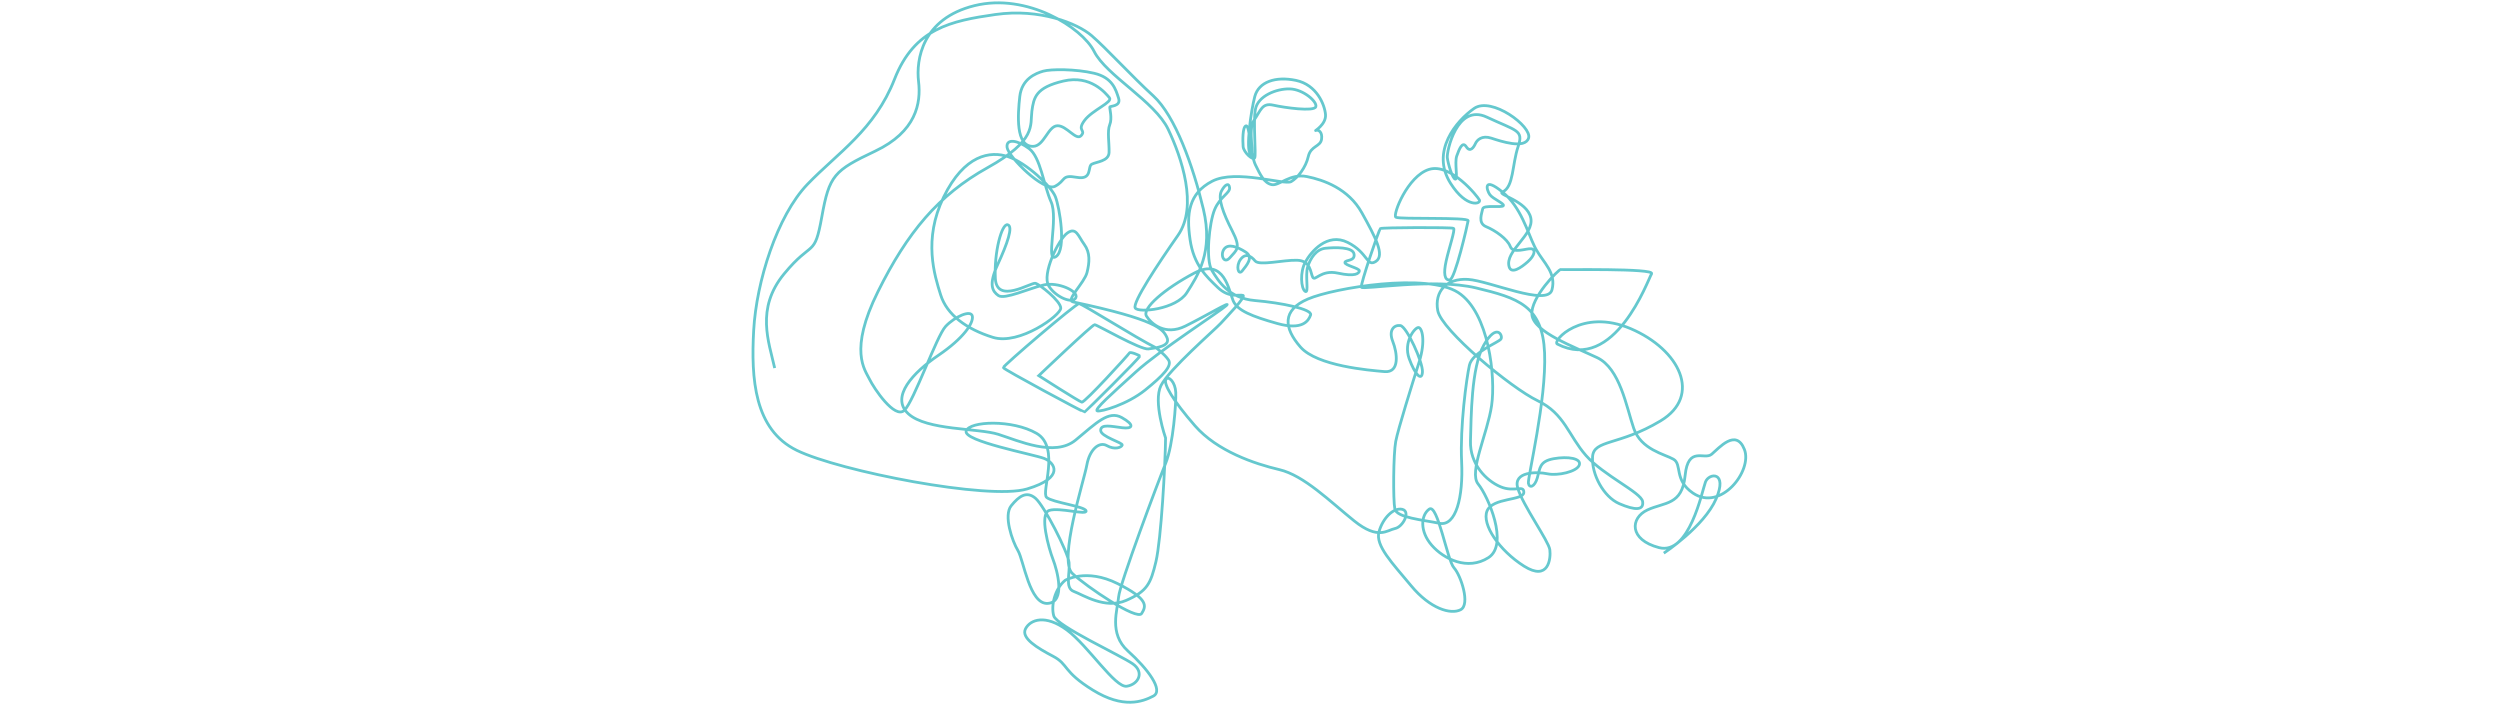 <svg width="532px" height="150px" viewBox="0 0 532 376" version="1.1" xmlns="http://www.w3.org/2000/svg"
     xmlns:xlink="http://www.w3.org/1999/xlink">
    <!-- Generator: Sketch 50 (54983) - http://www.bohemiancoding.com/sketch -->
    <desc>Created with Sketch.</desc>
    <defs></defs>
    <g id="Page-1" stroke="none" stroke-width="1" fill="none" fill-rule="evenodd">
        <g id="Desktop-HD-1440-+" transform="translate(-373, -1815)" stroke="#65C8CE" stroke-width="1.5">
            <g id="work_space" transform="translate(0, 1785)">
                <path data-200-top="stroke-dashoffset: 8564; stroke-dasharray: 8564"
                      data-100-top="stroke-dashoffset: 0;" d="M390.166,287.86 C383.792,275.111 372.572,259.595 382.869,237.919 C393.166,216.244 396.54,225.992 395.041,203.495 C393.541,180.997 395.415,177.998 414.164,162.624 C432.911,147.251 431.786,131.878 427.662,121.004 C423.537,110.131 421.287,88.008 446.785,74.51 C472.282,61.011 505.278,71.885 514.652,82.758 C524.026,93.633 552.523,100.756 563.021,113.505 C573.52,126.254 588.519,149.501 581.769,167.124 C575.02,184.747 566.771,207.994 569.021,210.244 C571.27,212.494 590.393,205.745 593.768,195.621 C597.143,185.497 602.392,171.249 591.518,150.251 C580.645,129.253 564.896,105.631 551.023,98.132 C537.149,90.633 520.276,79.384 511.277,74.884 C502.278,70.385 480.906,67.385 458.783,76.384 C436.661,85.383 418.663,94.007 414.913,122.879 C411.164,151.751 395.041,168.249 383.417,188.496 C371.793,208.744 369.543,245.49 374.418,270.987 C379.293,296.484 387.541,322.356 412.288,327.606 C437.036,332.855 518.026,328.731 536.399,317.857 C554.773,306.983 547.273,300.609 541.274,299.859 C535.275,299.109 497.029,301.359 497.404,295.734 C497.779,290.11 519.902,283.736 534.15,287.86 C548.398,291.985 543.898,317.857 547.648,319.732 C551.398,321.606 568.646,319.357 569.77,321.606 C570.895,323.856 555.522,323.106 550.648,326.106 C545.774,329.105 555.241,345.744 558.897,350.947 C562.553,356.149 571.13,371.476 561.85,374.429 C552.569,377.381 543.852,355.165 539.633,350.947 C535.415,346.729 527.541,334.636 530.353,328.59 C533.165,322.544 536.399,318.888 541.883,321.56 C547.367,324.231 565.646,345.182 567.615,350.525 C569.583,355.868 568.599,364.305 573.801,364.867 C579.004,365.43 592.362,370.21 602.064,362.758 C611.766,355.306 612.609,350.947 612.469,338.855 C612.328,326.762 604.735,287.11 601.501,273.612 C601.501,273.612 590.253,256.458 592.362,247.037 C594.471,237.616 613.172,211.041 615.281,207.104 C617.39,203.167 625.124,189.95 623.155,189.809 C621.187,189.668 616.406,193.184 609.094,188.965 C601.783,184.747 593.776,180.499 588.565,167.733 C583.354,154.968 581.816,144.111 592.502,134.69 C603.189,125.27 630.467,127.519 633.42,124.707 C636.372,121.895 639.185,115.427 639.044,109.521 C638.903,103.616 644.106,102.913 643.684,98.835 C643.262,94.757 640.591,94.195 639.606,95.039 C638.622,95.882 644.246,90.68 642.559,85.618 C640.872,80.556 634.123,71.276 622.874,71.698 C611.625,72.119 603.751,77.322 603.611,85.337 C603.47,93.351 605.72,114.021 608.813,115.708 C611.906,117.396 604.032,103.616 606.282,97.71 C608.532,91.805 608.11,87.586 614.297,87.446 C620.484,87.305 636.232,85.618 636.513,82.806 C636.794,79.994 627.795,75.353 620.765,76.9 C613.734,78.447 605.185,84.702 605.579,91.805 C605.973,98.907 611.906,115.286 611.485,117.114 C611.063,118.942 605.017,115.708 604.032,112.755 C603.048,109.803 601.1,102.47 602.907,101.647 C604.715,100.824 608.954,116.13 612.75,120.63 C616.547,125.129 619.64,128.925 623.718,128.785 C627.795,128.644 631.732,120.489 640.872,120.067 C650.011,119.645 663.932,120.911 674.056,131.738 C684.179,142.564 691.565,150.742 687.554,155.079 C683.543,159.415 682.492,151.563 670.54,148.892 C658.589,146.22 652.683,158.594 651.136,164.499 C649.59,170.405 652.261,178.701 654.792,179.685 C657.323,180.67 652.683,171.53 652.964,166.749 C653.245,161.969 655.073,156.485 659.713,154.797 C664.354,153.11 673.774,150.439 675.321,154.094 C676.868,157.75 671.665,158.031 671.665,159.578 C671.665,161.125 680.102,160.703 680.242,162.109 C680.383,163.515 678.836,165.765 669.415,166.046 C659.995,166.327 658.729,173.498 656.901,171.389 C655.073,169.28 653.808,163.093 646.637,164.64 C639.466,166.187 627.795,172.514 624.983,170.405 C622.171,168.296 618.937,167.452 617.25,171.53 C615.562,175.608 618.234,180.388 619.64,177.154 C621.046,173.92 623.999,168.718 618.937,167.03 C613.875,165.343 608.813,164.781 607.407,168.296 C606.001,171.811 609.375,176.451 611.625,171.811 C613.875,167.171 616.406,165.906 609.235,157.75 C602.064,149.595 597.564,142.705 598.549,138.627 C599.533,134.55 601.361,133.144 602.345,135.815 C603.329,138.487 598.549,141.721 597.424,149.033 C596.299,156.344 599.111,176.311 603.892,180.951 C608.672,185.591 616.125,193.184 630.045,190.934 C643.965,188.684 660.979,187.981 660.698,191.215 C660.417,194.449 658.589,200.355 644.528,199.933 C630.467,199.511 622.278,198.408 618.796,193.887 C615.314,189.365 608.672,172.374 595.174,184.466 C581.676,196.558 572.449,209.647 575.911,213.01 C579.372,216.372 588.144,220.884 597.283,213.15 C606.423,205.417 618.374,193.465 615.843,197.261 C613.313,201.058 587.3,228.758 577.598,243.24 C567.896,257.723 560.584,268.409 562.693,268.409 C564.802,268.409 577.317,261.238 584.769,251.396 C592.221,241.553 595.736,235.366 592.924,232.835 C590.112,230.304 585.05,228.195 585.05,228.195 C573.38,225.664 541.04,214.837 539.352,215.259 C537.665,215.681 507.996,257.301 508.418,258.145 C508.84,258.989 555.803,270.94 556.225,270.659 C556.647,270.378 578.16,234.945 577.598,234.523 C577.035,234.101 571.974,233.398 571.833,234.242 C571.692,235.085 555.053,265.879 553.53,265.879 C552.007,265.879 527.822,257.723 527.822,257.723 C527.822,257.723 548.914,224.399 550.179,224.118 C551.445,223.836 577.176,231.289 581.113,229.742 C585.05,228.195 592.362,225.421 589.268,221.465 C586.175,217.509 581.564,213.547 535.978,215.119 C531.9,215.259 539.493,203.729 539.493,198.105 C539.493,192.481 538.649,187.419 534.431,183.904 C530.213,180.388 527.963,175.748 524.166,180.248 C520.37,184.747 516.292,204.854 521.354,209.916 C526.416,214.978 536.259,216.384 536.962,212.588 C537.665,208.791 525.573,206.542 518.542,210.197 C511.512,213.853 500.263,222.89 496.607,221.465 C492.951,220.04 489.984,217.228 492.241,205.417 C494.498,193.606 495.468,183.622 492.241,183.622 C489.014,183.622 488.733,199.652 492.811,213.01 C496.888,226.367 511.793,210.338 514.183,210.338 C516.574,210.338 529.51,216.244 530.494,219.899 C531.478,223.555 513.902,244.647 499.138,243.803 C484.374,242.959 472.422,238.038 466.657,228.617 C460.892,219.196 450.347,202.183 455.549,177.576 C460.752,152.97 473.688,147.486 483.812,148.329 C493.936,149.173 509.824,158.031 513.34,162.953 C516.855,167.874 525.994,188.825 521.354,193.887 C516.714,198.949 517.839,173.92 511.793,166.187 C505.747,158.453 500.544,144.392 493.514,141.44 C486.483,138.487 480.156,139.049 481.984,143.689 C483.812,148.329 506.731,162.109 511.793,157.61 C516.855,153.11 513.34,150.72 521.917,150.157 C530.494,149.595 525.994,143.268 527.963,141.44 C529.931,139.612 536.399,137.784 535.415,133.144 C534.431,128.504 531.619,122.317 532.181,118.661 C532.744,115.005 529.931,110.224 529.931,109.521 C529.931,108.818 535.837,107.834 533.306,103.756 C530.775,99.679 527.541,93.914 517.417,94.054 C507.293,94.195 494.498,97.429 490.842,99.538 C487.186,101.647 480.718,106.287 481.984,115.708 C483.249,125.129 486.158,142.278 495.342,139.752 C500.966,138.206 500.404,127.379 505.184,125.973 C509.965,124.567 516.995,131.597 518.823,127.941 C520.651,124.285 515.871,126.254 518.542,119.786 C521.214,113.318 531.056,106.569 528.525,104.741 C525.994,102.913 515.871,95.179 502.513,102.069 C489.155,108.959 489.295,114.302 490.139,121.754 C490.983,129.207 496.467,136.096 474.532,156.625 C452.597,177.154 441.348,200.495 433.755,234.945 C426.162,269.394 437.13,277.127 440.645,281.345 C444.16,285.564 458.924,298.922 462.72,293.016 C466.517,287.11 469.813,250.44 473.266,244.225 C476.719,238.009 484.234,232.132 485.78,235.507 C487.327,238.882 484.093,248.021 473.266,260.114 C462.439,272.206 453.581,287.954 465.251,294.282 C476.922,300.609 503.216,292.594 514.464,293.297 C525.713,294 546.664,297.937 555.241,286.267 C563.818,274.596 568.458,266.582 576.192,268.691 C583.925,270.8 583.503,273.19 577.738,273.893 C571.974,274.596 566.209,274.596 566.912,277.971 C567.615,281.345 580.129,281.486 579.988,282.892 C579.848,284.298 576.614,286.407 572.114,285.142 C567.615,283.876 563.678,289.22 564.24,297.797 C564.802,306.374 561.709,350.666 570.708,355.728 C579.707,360.79 610.36,371.898 611.766,367.539 C613.172,363.18 613.734,359.243 595.455,355.165 C577.176,351.088 567.896,360.227 567.896,360.227 C563.584,366.039 563.772,375.225 566.584,380.1 C569.396,384.974 606.329,391.911 613.64,394.723 C620.952,397.535 619.265,404.659 613.453,407.097 C607.641,409.534 588.331,391.161 575.208,385.724 C562.084,380.287 554.96,384.974 553.648,390.411 C552.335,395.848 562.272,398.847 571.458,401.097 C580.645,403.347 578.207,407.659 596.393,413.471 C614.578,419.283 623.577,413.096 628.452,408.784 C633.326,404.472 621.89,395.285 609.516,388.723 C597.143,382.162 598.83,368.476 597.705,361.914 C596.58,355.352 603.329,296.859 604.829,286.548 C606.329,276.236 602.429,253.79 600.892,248.677 C599.355,243.564 595.08,240.803 594.143,243.24 C593.205,245.678 600.33,253.176 615.14,263.488 C629.951,273.799 650.949,275.487 664.447,275.299 C677.946,275.111 694.819,285.235 709.817,292.172 C724.815,299.109 728.003,292.735 731.94,290.86 C735.877,288.985 737.939,279.986 733.252,279.986 C728.565,279.986 724.253,286.923 724.066,294.609 C723.878,302.296 734.939,309.045 747.688,318.419 C760.436,327.793 771.873,328.356 776.372,324.418 C780.872,320.481 772.06,306.608 767.561,303.608 C763.061,300.609 750.687,272.112 747.126,276.424 C743.563,280.736 745.063,289.172 753.124,294.791 C761.186,300.409 775.059,303.421 784.058,293.86 C793.057,284.298 775.81,261.988 769.248,257.114 C762.686,252.239 767.561,229.929 766.06,214.744 C764.561,199.558 752.75,166.937 734.19,160.562 C715.629,154.188 669.509,174.061 657.323,183.247 C645.137,192.433 648.511,201.432 659.573,209.119 C670.634,216.806 698.006,212.307 706.255,210.994 C714.504,209.682 710.379,199.558 706.63,194.309 C702.88,189.059 705.13,185.497 708.505,185.122 C711.879,184.747 725.003,201.245 725.94,206.305 C726.878,211.366 722.503,208.785 717.316,201.058 C712.129,193.33 716.192,184.372 718.066,183.81 C719.941,183.247 723.691,189.621 722.941,201.62 C722.191,213.619 720.691,238.928 721.066,245.678 C721.441,252.427 727.252,276.424 729.315,280.736 C731.377,285.048 745.25,282.798 754.249,282.423 C763.248,282.049 763.248,265.738 757.812,247.74 C752.375,229.742 749.563,203.87 749.375,196.746 C749.187,189.621 761.561,181.185 762.311,179.123 C763.061,177.06 757.999,171.061 754.249,184.372 C750.5,197.683 757.062,223.555 759.686,235.741 C762.311,247.927 772.998,254.301 781.059,255.614 C789.12,256.926 793.057,251.302 793.951,255.614 C794.844,259.926 778.434,262.175 777.309,269.862 C776.184,277.549 788.746,288.798 803.556,293.672 C818.367,298.546 816.492,286.173 814.805,281.861 C813.118,277.549 794.933,262.175 790.245,254.114 C785.558,246.053 798.119,243.053 803.744,242.865 C809.368,242.678 818.742,237.991 819.117,234.242 C819.492,230.492 812.18,231.054 805.056,234.242 C797.932,237.428 799.244,240.991 799.057,246.24 C798.87,251.489 796.245,252.802 795.12,250.177 C793.995,247.552 793.808,204.807 786.683,180.622 C779.559,156.438 765.873,155.688 742.813,155.875 C719.753,156.063 684.32,171.623 683.382,170.311 C682.445,168.999 685.07,138.252 685.632,137.503 C686.195,136.752 722.378,127.566 723.503,127.941 C724.628,128.316 723.691,138.815 723.878,145.751 C724.066,152.688 725.565,156.063 728.19,155.125 C730.815,154.188 730.252,124.191 730.065,122.129 C729.877,120.067 694.257,130.378 692.194,129.628 C690.132,128.878 692.944,106.756 703.256,100.569 C713.567,94.382 731.752,108.256 733.252,109.943 C734.752,111.631 727.815,116.13 716.192,105.069 C701.501,91.089 711.13,71.885 718.629,63.261 C726.128,54.637 751.063,65.136 750.687,71.51 C750.312,77.884 736.627,76.76 731.377,76.384 C726.128,76.009 724.253,79.197 723.878,81.259 C723.503,83.321 722.378,86.696 719.566,84.071 C716.754,81.446 716.192,86.321 715.816,90.07 C715.441,93.82 719.566,102.069 718.066,102.256 C716.566,102.444 712.255,95.132 711.13,92.133 C710.005,89.133 709.067,62.699 726.315,66.073 C743.563,69.448 747.126,67.948 746.375,77.134 C745.525,87.548 749.375,98.695 744.126,102.819 C741.434,104.934 757.999,104.131 762.123,112.568 C766.248,121.004 752.75,133.003 757.249,140.689 C759.318,144.223 763.436,139.752 766.248,135.627 C769.061,131.503 768.873,128.128 766.248,128.504 C763.623,128.878 757.624,133.566 755.187,130.003 C752.75,126.441 745.25,123.629 740.188,122.879 C735.127,122.129 736.251,116.317 736.064,114.068 C735.877,111.818 746.188,111.068 746.375,109.755 C746.563,108.443 740.188,107.693 737.939,105.818 C735.689,103.944 731.752,97.007 744.126,102.819 C755.806,108.305 762.307,120.473 767.888,127.023 C768.219,127.412 768.547,127.781 768.873,128.128 C774.685,134.315 782.498,137.667 782.371,147.064 C782.245,156.46 748.813,150.439 737.564,152.5 C726.315,154.563 721.628,162.999 725.94,172.561 C730.252,182.122 773.747,203.12 789.308,206.305 C804.869,209.491 809.743,220.368 821.367,228.429 C832.99,236.491 854.738,240.428 856.613,244.928 C858.488,249.427 853.8,250.552 844.801,249.052 C835.803,247.552 826.616,237.428 824.929,228.242 C823.242,219.056 837.115,219.243 855.488,200.87 C873.861,182.497 856.238,161.499 828.116,157 C799.994,152.5 788.933,173.686 792.12,174.435 C825.76,182.351 830.741,129.253 831.865,125.879 C832.99,122.504 785.183,135.44 784.246,135.44 C783.309,135.44 772.06,154 775.247,162.624 C778.434,171.249 801.119,173.686 814.43,176.311 C827.741,178.935 835.99,198.058 842.552,208.182 C849.114,218.305 861.862,217.556 867.112,219.056 C872.361,220.555 869.924,229.742 881.548,234.054 C898.404,240.307 909.669,214.744 902.545,204.807 C895.421,194.871 889.234,207.432 886.234,211.556 C883.235,215.681 872.923,210.057 875.248,225.992 C877.572,241.928 868.049,242.303 860.175,248.677 C852.301,255.052 854.363,266.488 871.049,266.675 C887.734,266.863 886.047,231.992 886.61,226.742 C887.172,221.493 896.921,218.118 894.296,234.054 C891.671,249.99 874.236,268.925 874.236,268.925"
                      id="Page-1"
                      transform="translate(638.36, 237.919) rotate(14) translate(-638.36, -237.919) "></path>
            </g>
        </g>
    </g>
</svg>
